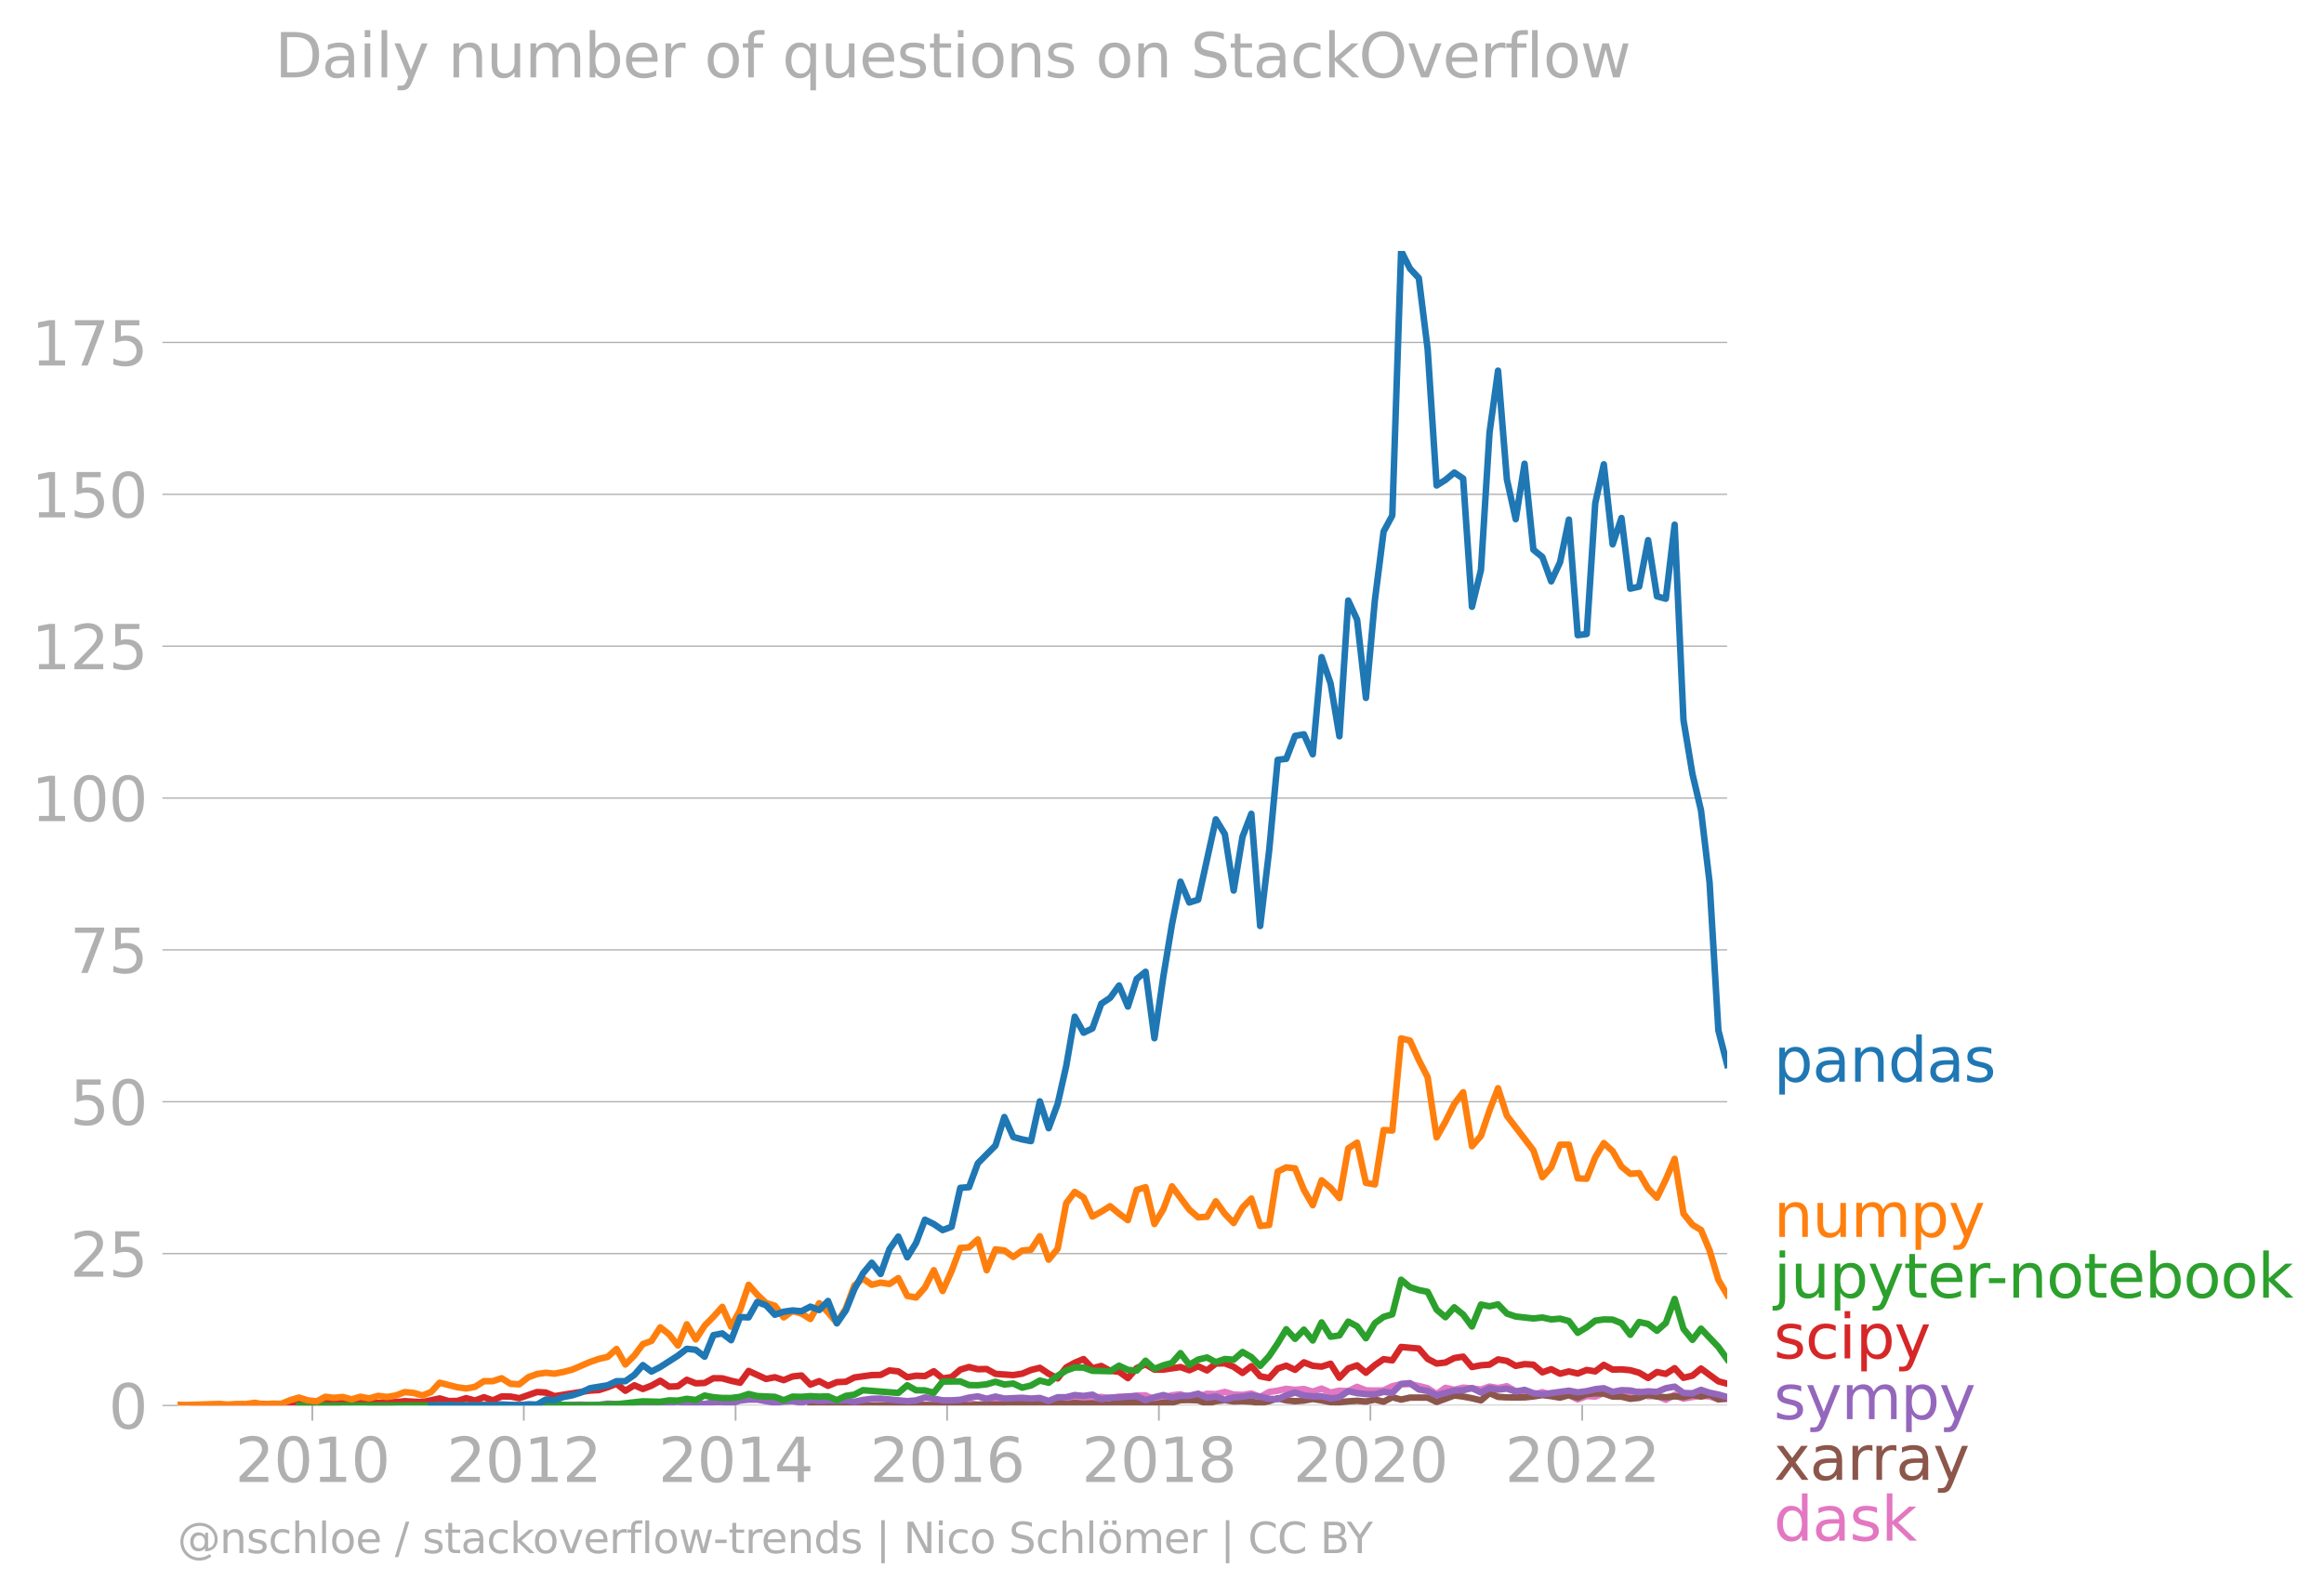 <svg xmlns="http://www.w3.org/2000/svg" xmlns:xlink="http://www.w3.org/1999/xlink" width="714.103" height="489.969" viewBox="0 0 535.577 367.477"><defs><style>*{stroke-linejoin:round;stroke-linecap:butt}</style></defs><g id="figure_1"><path id="patch_1" d="M0 367.477h535.577V0H0v367.477z" style="fill:none"/><g id="axes_1"><path id="patch_2" d="M40.922 323.95h357.12V57.838H40.923V323.95z" style="fill:none"/><g id="matplotlib.axis_1"><g id="xtick_1"><g id="line2d_1"><defs><path id="mc54e9276a8" d="M0 0v3.5" style="stroke:#b0b0b0;stroke-width:.4"/></defs><use xlink:href="#mc54e9276a8" x="71.971" y="323.95" style="fill:#b0b0b0;stroke:#b0b0b0;stroke-width:.4"/></g><g id="text_1" style="fill:#b0b0b0" transform="matrix(.14 0 0 -.14 54.156 341.588)"><defs><path id="DejaVuSans-32" d="M1228 531h2203V0H469v531q359 372 979 998 621 627 780 809 303 340 423 576 121 236 121 464 0 372-261 606-261 235-680 235-297 0-627-103-329-103-704-313v638q381 153 712 231 332 78 607 78 725 0 1156-363 431-362 431-968 0-288-108-546-107-257-392-607-78-91-497-524-418-433-1181-1211z" transform="scale(.016)"/><path id="DejaVuSans-30" d="M2034 4250q-487 0-733-480-245-479-245-1442 0-959 245-1439 246-480 733-480 491 0 736 480 246 480 246 1439 0 963-246 1442-245 480-736 480zm0 500q785 0 1199-621 414-620 414-1801 0-1178-414-1799Q2819-91 2034-91q-784 0-1198 620-414 621-414 1799 0 1181 414 1801 414 621 1198 621z" transform="scale(.016)"/><path id="DejaVuSans-31" d="M794 531h1031v3560L703 3866v575l1116 225h631V531h1031V0H794v531z" transform="scale(.016)"/></defs><use xlink:href="#DejaVuSans-32"/><use xlink:href="#DejaVuSans-30" x="63.623"/><use xlink:href="#DejaVuSans-31" x="127.246"/><use xlink:href="#DejaVuSans-30" x="190.869"/></g></g><g id="xtick_2"><use xlink:href="#mc54e9276a8" id="line2d_2" x="120.713" y="323.95" style="fill:#b0b0b0;stroke:#b0b0b0;stroke-width:.4"/><g id="text_2" style="fill:#b0b0b0" transform="matrix(.14 0 0 -.14 102.898 341.588)"><use xlink:href="#DejaVuSans-32"/><use xlink:href="#DejaVuSans-30" x="63.623"/><use xlink:href="#DejaVuSans-31" x="127.246"/><use xlink:href="#DejaVuSans-32" x="190.869"/></g></g><g id="xtick_3"><use xlink:href="#mc54e9276a8" id="line2d_3" x="169.522" y="323.95" style="fill:#b0b0b0;stroke:#b0b0b0;stroke-width:.4"/><g id="text_3" style="fill:#b0b0b0" transform="matrix(.14 0 0 -.14 151.707 341.588)"><defs><path id="DejaVuSans-34" d="M2419 4116 825 1625h1594v2491zm-166 550h794V1625h666v-525h-666V0h-628v1100H313v609l1940 2957z" transform="scale(.016)"/></defs><use xlink:href="#DejaVuSans-32"/><use xlink:href="#DejaVuSans-30" x="63.623"/><use xlink:href="#DejaVuSans-31" x="127.246"/><use xlink:href="#DejaVuSans-34" x="190.869"/></g></g><g id="xtick_4"><use xlink:href="#mc54e9276a8" id="line2d_4" x="218.264" y="323.95" style="fill:#b0b0b0;stroke:#b0b0b0;stroke-width:.4"/><g id="text_4" style="fill:#b0b0b0" transform="matrix(.14 0 0 -.14 200.449 341.588)"><defs><path id="DejaVuSans-36" d="M2113 2584q-425 0-674-291-248-290-248-796 0-503 248-796 249-292 674-292t673 292q248 293 248 796 0 506-248 796-248 291-673 291zm1253 1979v-575q-238 112-480 171-242 60-480 60-625 0-955-422-329-422-376-1275 184 272 462 417 279 145 613 145 703 0 1111-427 408-426 408-1160 0-719-425-1154Q2819-91 2113-91q-810 0-1238 620-428 621-428 1799 0 1106 525 1764t1409 658q238 0 480-47t505-140z" transform="scale(.016)"/></defs><use xlink:href="#DejaVuSans-32"/><use xlink:href="#DejaVuSans-30" x="63.623"/><use xlink:href="#DejaVuSans-31" x="127.246"/><use xlink:href="#DejaVuSans-36" x="190.869"/></g></g><g id="xtick_5"><use xlink:href="#mc54e9276a8" id="line2d_5" x="267.073" y="323.95" style="fill:#b0b0b0;stroke:#b0b0b0;stroke-width:.4"/><g id="text_5" style="fill:#b0b0b0" transform="matrix(.14 0 0 -.14 249.258 341.588)"><defs><path id="DejaVuSans-38" d="M2034 2216q-450 0-708-241-257-241-257-662 0-422 257-663 258-241 708-241t709 242q260 243 260 662 0 421-258 662-257 241-711 241zm-631 268q-406 100-633 378-226 279-226 679 0 559 398 884 399 325 1092 325 697 0 1094-325t397-884q0-400-227-679-226-278-629-378 456-106 710-416 255-309 255-755 0-679-414-1042Q2806-91 2034-91q-771 0-1186 362-414 363-414 1042 0 446 256 755 257 310 713 416zm-231 997q0-362 226-565 227-203 636-203 407 0 636 203 230 203 230 565 0 363-230 566-229 203-636 203-409 0-636-203-226-203-226-566z" transform="scale(.016)"/></defs><use xlink:href="#DejaVuSans-32"/><use xlink:href="#DejaVuSans-30" x="63.623"/><use xlink:href="#DejaVuSans-31" x="127.246"/><use xlink:href="#DejaVuSans-38" x="190.869"/></g></g><g id="xtick_6"><use xlink:href="#mc54e9276a8" id="line2d_6" x="315.815" y="323.95" style="fill:#b0b0b0;stroke:#b0b0b0;stroke-width:.4"/><g id="text_6" style="fill:#b0b0b0" transform="matrix(.14 0 0 -.14 298 341.588)"><use xlink:href="#DejaVuSans-32"/><use xlink:href="#DejaVuSans-30" x="63.623"/><use xlink:href="#DejaVuSans-32" x="127.246"/><use xlink:href="#DejaVuSans-30" x="190.869"/></g></g><g id="xtick_7"><use xlink:href="#mc54e9276a8" id="line2d_7" x="364.624" y="323.95" style="fill:#b0b0b0;stroke:#b0b0b0;stroke-width:.4"/><g id="text_7" style="fill:#b0b0b0" transform="matrix(.14 0 0 -.14 346.81 341.588)"><use xlink:href="#DejaVuSans-32"/><use xlink:href="#DejaVuSans-30" x="63.623"/><use xlink:href="#DejaVuSans-32" x="127.246"/><use xlink:href="#DejaVuSans-32" x="190.869"/></g></g></g><g id="matplotlib.axis_2"><g id="ytick_1"><path id="line2d_8" d="M40.922 323.95h357.12" clip-path="url(#p996e7d144a)" style="fill:none;stroke:#b0b0b0;stroke-width:.3;stroke-linecap:square"/><g id="line2d_9"><defs><path id="m2d9f009e83" d="M0 0h-3.5" style="stroke:#b0b0b0;stroke-width:.3"/></defs><use xlink:href="#m2d9f009e83" x="40.922" y="323.95" style="fill:#b0b0b0;stroke:#b0b0b0;stroke-width:.3"/></g><use xlink:href="#DejaVuSans-30" id="text_8" style="fill:#b0b0b0" transform="matrix(.14 0 0 -.14 25.015 329.269)"/></g><g id="ytick_2"><path id="line2d_10" d="M40.922 288.947h357.12" clip-path="url(#p996e7d144a)" style="fill:none;stroke:#b0b0b0;stroke-width:.3;stroke-linecap:square"/><use xlink:href="#m2d9f009e83" id="line2d_11" x="40.922" y="288.947" style="fill:#b0b0b0;stroke:#b0b0b0;stroke-width:.3"/><g id="text_9" style="fill:#b0b0b0" transform="matrix(.14 0 0 -.14 16.108 294.266)"><defs><path id="DejaVuSans-35" d="M691 4666h2478v-532H1269V2991q137 47 274 70 138 23 276 23 781 0 1237-428 457-428 457-1159 0-753-469-1171Q2575-91 1722-91q-294 0-599 50Q819 9 494 109v635q281-153 581-228t634-75q541 0 856 284 316 284 316 772 0 487-316 771-315 285-856 285-253 0-505-56-251-56-513-175v2344z" transform="scale(.016)"/></defs><use xlink:href="#DejaVuSans-32"/><use xlink:href="#DejaVuSans-35" x="63.623"/></g></g><g id="ytick_3"><path id="line2d_12" d="M40.922 253.945h357.12" clip-path="url(#p996e7d144a)" style="fill:none;stroke:#b0b0b0;stroke-width:.3;stroke-linecap:square"/><use xlink:href="#m2d9f009e83" id="line2d_13" x="40.922" y="253.945" style="fill:#b0b0b0;stroke:#b0b0b0;stroke-width:.3"/><g id="text_10" style="fill:#b0b0b0" transform="matrix(.14 0 0 -.14 16.108 259.264)"><use xlink:href="#DejaVuSans-35"/><use xlink:href="#DejaVuSans-30" x="63.623"/></g></g><g id="ytick_4"><path id="line2d_14" d="M40.922 218.942h357.12" clip-path="url(#p996e7d144a)" style="fill:none;stroke:#b0b0b0;stroke-width:.3;stroke-linecap:square"/><use xlink:href="#m2d9f009e83" id="line2d_15" x="40.922" y="218.942" style="fill:#b0b0b0;stroke:#b0b0b0;stroke-width:.3"/><g id="text_11" style="fill:#b0b0b0" transform="matrix(.14 0 0 -.14 16.108 224.261)"><defs><path id="DejaVuSans-37" d="M525 4666h3000v-269L1831 0h-659l1594 4134H525v532z" transform="scale(.016)"/></defs><use xlink:href="#DejaVuSans-37"/><use xlink:href="#DejaVuSans-35" x="63.623"/></g></g><g id="ytick_5"><path id="line2d_16" d="M40.922 183.94h357.12" clip-path="url(#p996e7d144a)" style="fill:none;stroke:#b0b0b0;stroke-width:.3;stroke-linecap:square"/><use xlink:href="#m2d9f009e83" id="line2d_17" x="40.922" y="183.94" style="fill:#b0b0b0;stroke:#b0b0b0;stroke-width:.3"/><g id="text_12" style="fill:#b0b0b0" transform="matrix(.14 0 0 -.14 7.2 189.259)"><use xlink:href="#DejaVuSans-31"/><use xlink:href="#DejaVuSans-30" x="63.623"/><use xlink:href="#DejaVuSans-30" x="127.246"/></g></g><g id="ytick_6"><path id="line2d_18" d="M40.922 148.938h357.12" clip-path="url(#p996e7d144a)" style="fill:none;stroke:#b0b0b0;stroke-width:.3;stroke-linecap:square"/><use xlink:href="#m2d9f009e83" id="line2d_19" x="40.922" y="148.938" style="fill:#b0b0b0;stroke:#b0b0b0;stroke-width:.3"/><g id="text_13" style="fill:#b0b0b0" transform="matrix(.14 0 0 -.14 7.2 154.256)"><use xlink:href="#DejaVuSans-31"/><use xlink:href="#DejaVuSans-32" x="63.623"/><use xlink:href="#DejaVuSans-35" x="127.246"/></g></g><g id="ytick_7"><path id="line2d_20" d="M40.922 113.935h357.12" clip-path="url(#p996e7d144a)" style="fill:none;stroke:#b0b0b0;stroke-width:.3;stroke-linecap:square"/><use xlink:href="#m2d9f009e83" id="line2d_21" x="40.922" y="113.935" style="fill:#b0b0b0;stroke:#b0b0b0;stroke-width:.3"/><g id="text_14" style="fill:#b0b0b0" transform="matrix(.14 0 0 -.14 7.2 119.254)"><use xlink:href="#DejaVuSans-31"/><use xlink:href="#DejaVuSans-35" x="63.623"/><use xlink:href="#DejaVuSans-30" x="127.246"/></g></g><g id="ytick_8"><path id="line2d_22" d="M40.922 78.933h357.12" clip-path="url(#p996e7d144a)" style="fill:none;stroke:#b0b0b0;stroke-width:.3;stroke-linecap:square"/><use xlink:href="#m2d9f009e83" id="line2d_23" x="40.922" y="78.933" style="fill:#b0b0b0;stroke:#b0b0b0;stroke-width:.3"/><g id="text_15" style="fill:#b0b0b0" transform="matrix(.14 0 0 -.14 7.2 84.252)"><use xlink:href="#DejaVuSans-31"/><use xlink:href="#DejaVuSans-37" x="63.623"/><use xlink:href="#DejaVuSans-35" x="127.246"/></g></g></g><path id="line2d_24" d="m202.94 323.95 2.037-.047 2.036-.089 2.07-.045 2.037.04 2.036-.04 2.037.04 2.036-.356 2.07.406 2.003-.295 2.003-.201 2.037.447 2.036-.176 2.037-.29 2.036-.117 2.07-.813 2.036.182 2.037.134 2.036-.134 2.037.405 2.07.136 1.97-.487 1.97-.326 2.036.692 2.036-.828 2.037-.198 2.036.244 2.07-.317 2.037.073 2.036-.344 2.036-.03 2.037.934 2.07-.362 1.97-.588 1.97-.225 2.036.755 2.036-.167 2.037-.72 2.036.087 2.07-.497 2.037.597 2.036.08 2.037-.314 2.036.812 2.07-1.175 1.97-.283 1.97-.44 2.036.246 2.036-.2 2.037.62 2.036-.71 2.07.903 2.037-.426 2.036.11 2.037-.997 2.036.816 2.07.045 2.003-.043 2.003-.95 2.037-.475 2.036-.022 2.037.442 2.036.506 2.07 1.355 2.037-1.44 2.036.447 2.037-.494 2.036.178 2.07.27 1.97-.691 1.97.33 2.036-.414 2.036 1.137 2.037.03 2.036.828 2.07-.632 2.037.644 2.036.35 2.037-.303 2.036.98 2.07-.768 1.97.118 1.97-.796 2.036.512 2.036-.783 2.037 1.157 2.036-1.247 2.07 1.084 2.037-.117 2.036.93 2.037-1.164 2.036.893 2.07-.361 1.97-.308 1.97.172 2.036.631 2.037.002" clip-path="url(#p996e7d144a)" style="fill:none;stroke:#e377c2;stroke-width:1.5;stroke-linecap:square"/><path id="line2d_25" d="m186.748 323.95 2.037-.045 2.036.045h16.192l2.07-.045 2.037-.002 2.036-.044 2.037.044 2.036-.044h2.07l2.003-.15 2.003.24 2.037-.186 2.036-.039 2.037.04 2.036.005 2.07-.316 2.036.217 2.037-.217 2.036-.297 2.037.523 2.07-.452 1.97.473 1.97-.337 2.036.213 2.036-.123 2.037.357 2.036-.131 2.07-.361 2.037-.068 2.036-.068 2.036.114 2.037.428 2.07-.406 1.97-.018 1.97-.57 2.036-.04 2.036.086 2.037.754 2.036-.574 2.07-.226 2.037.286 2.036-.06 2.037.107 2.036.345 2.07-.452 1.97-.656 1.97.476 2.036.194 2.036-.15 2.037-.364 2.036.32 2.07.406 2.037.021 2.036-.202 2.037-.125 2.036.17 2.07-.451 2.003.486 2.003-1.028 2.037.543 2.036-.453 2.037-.013 2.036.013 2.07.994 2.037-.727 2.036-.764 2.037.25 2.036.383 2.07.497 1.97-1.676 1.97.863 2.036.12 2.036.015 2.037-.015 2.036-.21 2.07-.317 2.037.247 2.036.34 2.037-.573 2.036.573 2.07-.813 1.97-.18 1.97.045 2.036.701 2.036.021 2.037.493 2.036-.222 2.07-.722 2.037.43 2.036.157 2.037-.203 2.036.158 2.07-.497 1.97.389 1.97-.48 2.036 1.13 2.037-.316" clip-path="url(#p996e7d144a)" style="fill:none;stroke:#8c564b;stroke-width:1.5;stroke-linecap:square"/><path id="line2d_26" d="M40.922 323.95h34.053l1.97-.136 2.036.136 4.073-.047 2.037-.089 2.07.136 6.11-.094 2.036-.042 2.07.136 3.94-.136 2.036.136 2.036-.09 2.037.043 2.036-.134 4.106.134 2.037-.179 4.073.18h2.07l2.003-.147 2.003.102 2.036-.096 2.037.096 4.073-.09 2.07.09 2.036-.05 2.037-.266 4.073.181 2.07-.136 1.97.212 4.006-.644 2.036.162 2.037-.208 2.036.343h2.07l2.036.17 2.037-.441 2.036-.026 2.037.297 2.07-.632 1.97-.221 1.97-.005 4.072.723 2.037-.255 2.036-.107 2.07.362 2.036-.628 2.037.221 2.036-.128 2.037.083 2.07-.09 1.97.324 1.97-.415 2.036-.275 2.036-.04 6.143.586 2.037-.173 2.036-.685 2.037.265 2.036.413h2.07l2.003-.13 2.003-.503 2.037-.293 2.036.564 2.037-.518 2.036.473 4.106-.193 2.037.193 2.036-.146 2.037.688 2.07-.858 1.97-.003 1.97-.494 2.036.2 2.036-.29 2.037 1.037 2.036-.36 2.07-.045 2.037-.248 2.036-.023 2.036.91 2.037-.684 2.07-.497 1.97.544 1.97-.363 2.036-.027 2.036-.47 2.037.936 2.036-.304 2.07.768 2.037-.557 2.036-.166 2.037-.3 2.036.3 2.07.497 1.97.086 1.97-.899 2.036-.638 2.036.683 2.037.204 2.036-.023 2.07.497 2.037-.288 2.036-1.383 2.037.45 2.036.227 2.07.045 2.003-.563 2.003.247 2.037-2.056 2.036-.202 2.037 1.462 2.036.345 2.07.993 4.073-1.084 2.037-.067 2.036-.52 2.07 1.039 1.97-1.02 1.97.342 2.036-.215 2.036.667 2.037-.387 2.036.748 2.07.271 6.11-.832 2.036.38 2.07-.27 1.97-.453 1.97-.225 2.036.848 2.036-.396 2.037.07 2.036.427 2.07-.226 2.037.125 2.036-.848 2.037-.365 2.036 1.45 2.07.09 1.97-.8 1.97.664 2.036.416 2.037.578h0" clip-path="url(#p996e7d144a)" style="fill:none;stroke:#9467bd;stroke-width:1.5;stroke-linecap:square"/><g id="text_16" style="fill:#1f77b4" transform="matrix(.14 0 0 -.14 408.756 249.317)"><defs><path id="DejaVuSans-70" d="M1159 525v-1856H581v4831h578v-531q182 312 458 463 277 152 661 152 638 0 1036-506 399-506 399-1331T3314 415Q2916-91 2278-91q-384 0-661 152-276 152-458 464zm1957 1222q0 634-261 995t-717 361q-457 0-718-361t-261-995q0-634 261-995t718-361q456 0 717 361t261 995z" transform="scale(.016)"/><path id="DejaVuSans-61" d="M2194 1759q-697 0-966-159t-269-544q0-306 202-486 202-179 548-179 479 0 768 339t289 901v128h-572zm1147 238V0h-575v531q-197-318-491-470T1556-91q-537 0-855 302-317 302-317 808 0 590 395 890 396 300 1180 300h807v57q0 397-261 614t-733 217q-300 0-585-72-284-72-546-216v532q315 122 612 182 297 61 578 61 760 0 1135-394 375-393 375-1193z" transform="scale(.016)"/><path id="DejaVuSans-6e" d="M3513 2113V0h-575v2094q0 497-194 743-194 247-581 247-466 0-735-297-269-296-269-809V0H581v3500h578v-544q207 316 486 472 280 156 646 156 603 0 912-373 310-373 310-1098z" transform="scale(.016)"/><path id="DejaVuSans-64" d="M2906 2969v1894h575V0h-575v525q-181-312-458-464-276-152-664-152-634 0-1033 506-398 507-398 1332t398 1331q399 506 1033 506 388 0 664-152 277-151 458-463zM947 1747q0-634 261-995t717-361q456 0 718 361 263 361 263 995t-263 995q-262 361-718 361t-717-361q-261-361-261-995z" transform="scale(.016)"/><path id="DejaVuSans-73" d="M2834 3397v-544q-243 125-506 187-262 63-544 63-428 0-642-131t-214-394q0-200 153-314t616-217l197-44q612-131 870-370t258-667q0-488-386-773Q2250-91 1575-91q-281 0-586 55T347 128v594q319-166 628-249 309-82 613-82 406 0 624 139 219 139 219 392 0 234-158 359-157 125-692 241l-200 47q-534 112-772 345-237 233-237 639 0 494 350 762 350 269 994 269 318 0 599-47 282-46 519-140z" transform="scale(.016)"/></defs><use xlink:href="#DejaVuSans-70"/><use xlink:href="#DejaVuSans-61" x="63.477"/><use xlink:href="#DejaVuSans-6e" x="124.756"/><use xlink:href="#DejaVuSans-64" x="188.135"/><use xlink:href="#DejaVuSans-61" x="251.611"/><use xlink:href="#DejaVuSans-73" x="312.891"/></g><g id="text_17" style="fill:#ff7f0e" transform="matrix(.14 0 0 -.14 408.756 285.105)"><defs><path id="DejaVuSans-75" d="M544 1381v2119h575V1403q0-497 193-746 194-248 582-248 465 0 735 297 271 297 271 810v1984h575V0h-575v538q-209-319-486-474-276-155-642-155-603 0-916 375-312 375-312 1097zm1447 2203z" transform="scale(.016)"/><path id="DejaVuSans-6d" d="M3328 2828q216 388 516 572t706 184q547 0 844-383 297-382 297-1088V0h-578v2094q0 503-179 746-178 244-543 244-447 0-707-297-259-296-259-809V0h-578v2094q0 506-178 748t-550 242q-441 0-701-298-259-298-259-808V0H581v3500h578v-544q197 322 472 475t653 153q382 0 649-194 267-193 395-562z" transform="scale(.016)"/><path id="DejaVuSans-79" d="M2059-325q-243-625-475-815-231-191-618-191H506v481h338q237 0 368 113 132 112 291 531l103 262L191 3500h609L1894 763l1094 2737h609L2059-325z" transform="scale(.016)"/></defs><use xlink:href="#DejaVuSans-6e"/><use xlink:href="#DejaVuSans-75" x="63.379"/><use xlink:href="#DejaVuSans-6d" x="126.758"/><use xlink:href="#DejaVuSans-70" x="224.17"/><use xlink:href="#DejaVuSans-79" x="287.646"/></g><g id="text_18" style="fill:#2ca02c" transform="matrix(.14 0 0 -.14 408.756 299.105)"><defs><path id="DejaVuSans-6a" d="M603 3500h575V-63q0-668-255-968-254-300-820-300h-219v487H38q328 0 446 152Q603-541 603-63v3563zm0 1363h575v-729H603v729z" transform="scale(.016)"/><path id="DejaVuSans-74" d="M1172 4494v-994h1184v-447H1172V1153q0-428 117-550t477-122h590V0h-590q-666 0-919 248-253 249-253 905v1900H172v447h422v994h578z" transform="scale(.016)"/><path id="DejaVuSans-65" d="M3597 1894v-281H953q38-594 358-905t892-311q331 0 642 81t618 244V178Q3153 47 2828-22t-659-69q-838 0-1327 487-489 488-489 1320 0 859 464 1363 464 505 1252 505 706 0 1117-455 411-454 411-1235zm-575 169q-6 471-264 752-258 282-683 282-481 0-770-272t-333-766l2050 4z" transform="scale(.016)"/><path id="DejaVuSans-72" d="M2631 2963q-97 56-211 82-114 27-251 27-488 0-749-317t-261-911V0H581v3500h578v-544q182 319 472 473 291 155 707 155 59 0 131-8 72-7 159-23l3-590z" transform="scale(.016)"/><path id="DejaVuSans-2d" d="M313 2009h1684v-512H313v512z" transform="scale(.016)"/><path id="DejaVuSans-6f" d="M1959 3097q-462 0-731-361t-269-989q0-628 267-989 268-361 733-361 460 0 728 362 269 363 269 988 0 622-269 986-268 364-728 364zm0 487q750 0 1178-488 429-487 429-1349 0-859-429-1349Q2709-91 1959-91q-753 0-1180 489-426 490-426 1349 0 862 426 1349 427 488 1180 488z" transform="scale(.016)"/><path id="DejaVuSans-62" d="M3116 1747q0 634-261 995t-717 361q-457 0-718-361t-261-995q0-634 261-995t718-361q456 0 717 361t261 995zM1159 2969q182 312 458 463 277 152 661 152 638 0 1036-506 399-506 399-1331T3314 415Q2916-91 2278-91q-384 0-661 152-276 152-458 464V0H581v4863h578V2969z" transform="scale(.016)"/><path id="DejaVuSans-6b" d="M581 4863h578V1991l1716 1509h734L1753 1863 3688 0h-750L1159 1709V0H581v4863z" transform="scale(.016)"/></defs><use xlink:href="#DejaVuSans-6a"/><use xlink:href="#DejaVuSans-75" x="27.783"/><use xlink:href="#DejaVuSans-70" x="91.162"/><use xlink:href="#DejaVuSans-79" x="154.639"/><use xlink:href="#DejaVuSans-74" x="213.818"/><use xlink:href="#DejaVuSans-65" x="253.027"/><use xlink:href="#DejaVuSans-72" x="314.551"/><use xlink:href="#DejaVuSans-2d" x="349.289"/><use xlink:href="#DejaVuSans-6e" x="385.373"/><use xlink:href="#DejaVuSans-6f" x="448.752"/><use xlink:href="#DejaVuSans-74" x="509.934"/><use xlink:href="#DejaVuSans-65" x="549.143"/><use xlink:href="#DejaVuSans-62" x="610.666"/><use xlink:href="#DejaVuSans-6f" x="674.143"/><use xlink:href="#DejaVuSans-6f" x="735.324"/><use xlink:href="#DejaVuSans-6b" x="796.506"/></g><g id="text_19" style="fill:#d62728" transform="matrix(.14 0 0 -.14 408.756 313.105)"><defs><path id="DejaVuSans-63" d="M3122 3366v-538q-244 135-489 202t-495 67q-560 0-870-355-309-354-309-995t309-996q310-354 870-354 250 0 495 67t489 202V134Q2881 22 2623-34q-257-57-548-57-791 0-1257 497-465 497-465 1341 0 856 470 1346 471 491 1290 491 265 0 518-55 253-54 491-163z" transform="scale(.016)"/><path id="DejaVuSans-69" d="M603 3500h575V0H603v3500zm0 1363h575v-729H603v729z" transform="scale(.016)"/></defs><use xlink:href="#DejaVuSans-73"/><use xlink:href="#DejaVuSans-63" x="52.1"/><use xlink:href="#DejaVuSans-69" x="107.08"/><use xlink:href="#DejaVuSans-70" x="134.863"/><use xlink:href="#DejaVuSans-79" x="198.34"/></g><g id="text_20" style="fill:#9467bd" transform="matrix(.14 0 0 -.14 408.756 327.105)"><use xlink:href="#DejaVuSans-73"/><use xlink:href="#DejaVuSans-79" x="52.1"/><use xlink:href="#DejaVuSans-6d" x="111.279"/><use xlink:href="#DejaVuSans-70" x="208.691"/><use xlink:href="#DejaVuSans-79" x="272.168"/></g><g id="text_21" style="fill:#8c564b" transform="matrix(.14 0 0 -.14 408.756 341.105)"><defs><path id="DejaVuSans-78" d="M3513 3500 2247 1797 3578 0h-678L1881 1375 863 0H184l1360 1831L300 3500h678l928-1247 928 1247h679z" transform="scale(.016)"/></defs><use xlink:href="#DejaVuSans-78"/><use xlink:href="#DejaVuSans-61" x="59.18"/><use xlink:href="#DejaVuSans-72" x="120.459"/><use xlink:href="#DejaVuSans-72" x="159.822"/><use xlink:href="#DejaVuSans-61" x="200.936"/><use xlink:href="#DejaVuSans-79" x="262.215"/></g><g id="text_22" style="fill:#e377c2" transform="matrix(.14 0 0 -.14 408.756 355.105)"><use xlink:href="#DejaVuSans-64"/><use xlink:href="#DejaVuSans-61" x="63.477"/><use xlink:href="#DejaVuSans-73" x="124.756"/><use xlink:href="#DejaVuSans-6b" x="176.855"/></g><g id="text_23" style="fill:#b0b0b0" transform="matrix(.097 0 0 -.097 40.922 357.986)"><defs><path id="DejaVuSans-40" d="M2381 1678q0-447 222-702 222-254 610-254 384 0 604 256 221 256 221 700 0 438-225 695-225 258-607 258-378 0-602-256-223-256-223-697zm1703-934q-187-241-429-355t-564-114q-538 0-874 389t-336 1014q0 625 337 1015 338 391 873 391 322 0 565-117 244-117 428-354v409h447V722q457 69 714 417 258 349 258 902 0 334-99 628-98 294-298 544-325 409-792 626t-1017 217q-384 0-738-102-353-101-653-301-490-319-767-836-276-517-276-1120 0-497 179-932 180-434 521-765 328-325 759-495 431-171 922-171 403 0 792 136t714 389l281-347q-390-303-851-464t-936-161q-578 0-1091 205-512 205-912 595Q841 78 631 592q-209 514-209 1105 0 569 212 1084 213 516 607 907 403 396 931 607t1119 211q662 0 1229-272 568-271 952-771 234-307 357-666 124-359 124-744 0-822-497-1297T4084 263v481z" transform="scale(.016)"/><path id="DejaVuSans-68" d="M3513 2113V0h-575v2094q0 497-194 743-194 247-581 247-466 0-735-297-269-296-269-809V0H581v4863h578V2956q207 316 486 472 280 156 646 156 603 0 912-373 310-373 310-1098z" transform="scale(.016)"/><path id="DejaVuSans-6c" d="M603 4863h575V0H603v4863z" transform="scale(.016)"/><path id="DejaVuSans-2f" d="M1625 4666h531L531-594H0l1625 5260z" transform="scale(.016)"/><path id="DejaVuSans-76" d="M191 3500h609L1894 563l1094 2937h609L2284 0h-781L191 3500z" transform="scale(.016)"/><path id="DejaVuSans-66" d="M2375 4863v-479h-550q-309 0-430-125-120-125-120-450v-309h947v-447h-947V0H697v3053H147v447h550v244q0 584 272 851 272 268 862 268h544z" transform="scale(.016)"/><path id="DejaVuSans-77" d="M269 3500h575l719-2731 715 2731h678l719-2731 716 2731h575L4050 0h-678l-753 2869L1863 0h-679L269 3500z" transform="scale(.016)"/><path id="DejaVuSans-7c" d="M1344 4891v-6400H813v6400h531z" transform="scale(.016)"/><path id="DejaVuSans-4e" d="M628 4666h850L3547 763v3903h612V0h-850L1241 3903V0H628v4666z" transform="scale(.016)"/><path id="DejaVuSans-53" d="M3425 4513v-616q-359 172-678 256-319 85-616 85-515 0-795-200t-280-569q0-310 186-468 186-157 705-254l381-78q706-135 1042-474t336-907q0-679-455-1029Q2797-91 1919-91q-331 0-705 75-373 75-773 222v650q384-215 753-325 369-109 725-109 540 0 834 212 294 213 294 607 0 343-211 537t-692 291l-385 75q-706 140-1022 440-315 300-315 835 0 619 436 975t1201 356q329 0 669-60 341-59 697-177z" transform="scale(.016)"/><path id="DejaVuSans-f6" d="M1959 3097q-462 0-731-361t-269-989q0-628 267-989 268-361 733-361 460 0 728 362 269 363 269 988 0 622-269 986-268 364-728 364zm0 487q750 0 1178-488 429-487 429-1349 0-859-429-1349Q2709-91 1959-91q-753 0-1180 489-426 490-426 1349 0 862 426 1349 427 488 1180 488zm295 1266h634v-631h-634v631zm-1222 0h634v-631h-634v631z" transform="scale(.016)"/><path id="DejaVuSans-43" d="M4122 4306v-665q-319 297-680 443-361 147-767 147-800 0-1225-489t-425-1414q0-922 425-1411t1225-489q406 0 767 147t680 444V359q-331-225-702-338-370-112-782-112-1060 0-1670 648-609 649-609 1771 0 1125 609 1773 610 649 1670 649 418 0 788-111 371-111 696-333z" transform="scale(.016)"/><path id="DejaVuSans-42" d="M1259 2228V519h1013q509 0 754 211 246 211 246 645 0 438-246 645-245 208-754 208H1259zm0 1919V2741h935q462 0 688 173 227 174 227 530 0 353-227 528-226 175-688 175h-935zm-631 519h1613q722 0 1112-300 391-300 391-853 0-429-200-682t-588-315q466-100 724-418 258-317 258-792 0-625-425-966Q3088 0 2303 0H628v4666z" transform="scale(.016)"/><path id="DejaVuSans-59" d="M-13 4666h679l1293-1919 1285 1919h678L2272 2222V0h-634v2222L-13 4666z" transform="scale(.016)"/></defs><use xlink:href="#DejaVuSans-40"/><use xlink:href="#DejaVuSans-6e" x="100"/><use xlink:href="#DejaVuSans-73" x="163.379"/><use xlink:href="#DejaVuSans-63" x="215.479"/><use xlink:href="#DejaVuSans-68" x="270.459"/><use xlink:href="#DejaVuSans-6c" x="333.838"/><use xlink:href="#DejaVuSans-6f" x="361.621"/><use xlink:href="#DejaVuSans-65" x="422.803"/><use xlink:href="#DejaVuSans-20" x="484.326"/><use xlink:href="#DejaVuSans-2f" x="516.113"/><use xlink:href="#DejaVuSans-20" x="549.805"/><use xlink:href="#DejaVuSans-73" x="581.592"/><use xlink:href="#DejaVuSans-74" x="633.691"/><use xlink:href="#DejaVuSans-61" x="672.9"/><use xlink:href="#DejaVuSans-63" x="734.18"/><use xlink:href="#DejaVuSans-6b" x="789.16"/><use xlink:href="#DejaVuSans-6f" x="843.445"/><use xlink:href="#DejaVuSans-76" x="904.627"/><use xlink:href="#DejaVuSans-65" x="963.807"/><use xlink:href="#DejaVuSans-72" x="1025.33"/><use xlink:href="#DejaVuSans-66" x="1066.443"/><use xlink:href="#DejaVuSans-6c" x="1101.648"/><use xlink:href="#DejaVuSans-6f" x="1129.432"/><use xlink:href="#DejaVuSans-77" x="1190.613"/><use xlink:href="#DejaVuSans-2d" x="1272.4"/><use xlink:href="#DejaVuSans-74" x="1308.484"/><use xlink:href="#DejaVuSans-72" x="1347.693"/><use xlink:href="#DejaVuSans-65" x="1386.557"/><use xlink:href="#DejaVuSans-6e" x="1448.08"/><use xlink:href="#DejaVuSans-64" x="1511.459"/><use xlink:href="#DejaVuSans-73" x="1574.936"/><use xlink:href="#DejaVuSans-20" x="1627.035"/><use xlink:href="#DejaVuSans-7c" x="1658.822"/><use xlink:href="#DejaVuSans-20" x="1692.514"/><use xlink:href="#DejaVuSans-4e" x="1724.301"/><use xlink:href="#DejaVuSans-69" x="1799.105"/><use xlink:href="#DejaVuSans-63" x="1826.889"/><use xlink:href="#DejaVuSans-6f" x="1881.869"/><use xlink:href="#DejaVuSans-20" x="1943.051"/><use xlink:href="#DejaVuSans-53" x="1974.838"/><use xlink:href="#DejaVuSans-63" x="2038.314"/><use xlink:href="#DejaVuSans-68" x="2093.295"/><use xlink:href="#DejaVuSans-6c" x="2156.674"/><use xlink:href="#DejaVuSans-f6" x="2184.457"/><use xlink:href="#DejaVuSans-6d" x="2245.639"/><use xlink:href="#DejaVuSans-65" x="2343.051"/><use xlink:href="#DejaVuSans-72" x="2404.574"/><use xlink:href="#DejaVuSans-20" x="2445.688"/><use xlink:href="#DejaVuSans-7c" x="2477.475"/><use xlink:href="#DejaVuSans-20" x="2511.166"/><use xlink:href="#DejaVuSans-43" x="2542.953"/><use xlink:href="#DejaVuSans-43" x="2612.777"/><use xlink:href="#DejaVuSans-20" x="2682.602"/><use xlink:href="#DejaVuSans-42" x="2714.389"/><use xlink:href="#DejaVuSans-59" x="2777.492"/></g><g id="text_24" style="fill:#b0b0b0" transform="matrix(.14 0 0 -.14 63.337 17.838)"><defs><path id="DejaVuSans-44" d="M1259 4147V519h763q966 0 1414 437 448 438 448 1382 0 937-448 1373t-1414 436h-763zm-631 519h1297q1356 0 1990-564 635-564 635-1764 0-1207-638-1773Q3275 0 1925 0H628v4666z" transform="scale(.016)"/><path id="DejaVuSans-71" d="M947 1747q0-634 261-995t717-361q456 0 718 361 263 361 263 995t-263 995q-262 361-718 361t-717-361q-261-361-261-995zM2906 525q-181-312-458-464-276-152-664-152-634 0-1033 506-398 507-398 1332t398 1331q399 506 1033 506 388 0 664-152 277-151 458-463v531h575v-4831h-575V525z" transform="scale(.016)"/><path id="DejaVuSans-4f" d="M2522 4238q-688 0-1093-513-404-512-404-1397 0-881 404-1394 405-512 1093-512 687 0 1089 512 402 513 402 1394 0 885-402 1397-402 513-1089 513zm0 512q981 0 1568-658 588-658 588-1764 0-1103-588-1761Q3503-91 2522-91q-984 0-1574 656-589 657-589 1763t589 1764q590 658 1574 658z" transform="scale(.016)"/></defs><use xlink:href="#DejaVuSans-44"/><use xlink:href="#DejaVuSans-61" x="77.002"/><use xlink:href="#DejaVuSans-69" x="138.281"/><use xlink:href="#DejaVuSans-6c" x="166.064"/><use xlink:href="#DejaVuSans-79" x="193.848"/><use xlink:href="#DejaVuSans-20" x="253.027"/><use xlink:href="#DejaVuSans-6e" x="284.814"/><use xlink:href="#DejaVuSans-75" x="348.193"/><use xlink:href="#DejaVuSans-6d" x="411.572"/><use xlink:href="#DejaVuSans-62" x="508.984"/><use xlink:href="#DejaVuSans-65" x="572.461"/><use xlink:href="#DejaVuSans-72" x="633.984"/><use xlink:href="#DejaVuSans-20" x="675.098"/><use xlink:href="#DejaVuSans-6f" x="706.885"/><use xlink:href="#DejaVuSans-66" x="768.066"/><use xlink:href="#DejaVuSans-20" x="803.271"/><use xlink:href="#DejaVuSans-71" x="835.059"/><use xlink:href="#DejaVuSans-75" x="898.535"/><use xlink:href="#DejaVuSans-65" x="961.914"/><use xlink:href="#DejaVuSans-73" x="1023.438"/><use xlink:href="#DejaVuSans-74" x="1075.537"/><use xlink:href="#DejaVuSans-69" x="1114.746"/><use xlink:href="#DejaVuSans-6f" x="1142.529"/><use xlink:href="#DejaVuSans-6e" x="1203.711"/><use xlink:href="#DejaVuSans-73" x="1267.09"/><use xlink:href="#DejaVuSans-20" x="1319.189"/><use xlink:href="#DejaVuSans-6f" x="1350.977"/><use xlink:href="#DejaVuSans-6e" x="1412.158"/><use xlink:href="#DejaVuSans-20" x="1475.537"/><use xlink:href="#DejaVuSans-53" x="1507.324"/><use xlink:href="#DejaVuSans-74" x="1570.801"/><use xlink:href="#DejaVuSans-61" x="1610.01"/><use xlink:href="#DejaVuSans-63" x="1671.289"/><use xlink:href="#DejaVuSans-6b" x="1726.27"/><use xlink:href="#DejaVuSans-4f" x="1784.18"/><use xlink:href="#DejaVuSans-76" x="1862.891"/><use xlink:href="#DejaVuSans-65" x="1922.07"/><use xlink:href="#DejaVuSans-72" x="1983.594"/><use xlink:href="#DejaVuSans-66" x="2024.707"/><use xlink:href="#DejaVuSans-6c" x="2059.912"/><use xlink:href="#DejaVuSans-6f" x="2087.695"/><use xlink:href="#DejaVuSans-77" x="2148.877"/></g><path id="line2d_27" d="m44.528 323.95 10.082-.187 4.073.093 2.037-.222 4.106.222 2.037-.313 2.036-.06 2.037.241 2.07-.452 1.97.128 4.005-.244 2.037.026 2.036-.352 2.037.442 2.07.09 2.036-.159 2.037-.021 2.036-.212 4.107.212 3.94-.858 2.036.6 2.036-.013 2.037-.641 2.036.55 2.07-.767 2.036.73 2.037-.91 2.036.023 2.037.383 4.073-1.42 2.003.11 2.036.834 6.11-.97 2.07-.316 2.036-.114 2.037-.653 2.036-.794 2.037 1.606 2.07-1.264 1.97.852 1.969-.762 2.037-1.132 2.036 1.358 2.037-.098 2.036-1.483 2.07.813 2.036-.077 2.037-1.097 2.036.024 2.037.563 2.07.452 1.97-2.712 4.006 1.837 2.036-.39 2.037.67 2.036-.85 2.07-.226 2.036 2.103 2.037-.794 2.036 1.074 2.037-.848 2.07-.09 1.97-.986 4.006-.55 2.036-.045 2.037-1.028 2.036.215 2.07 1.355 2.037-.357 2.036.086 2.037-1.112 2.036 1.654 2.07-.316 2.003-1.707 2.003-.596 2.037.498 2.036-.047 2.037 1.12 4.106.28 2.036-.326 2.037-.848 2.036-.506 2.037 1.364 2.07 1.084 1.97-2.518 1.97-1.095 2.036-.842 2.036 2.107 2.037-.52 2.036 1.107 2.07.226 2.037 1.467 2.036-2.326 2.036-.847 2.037 1.209h2.07l3.94-.587 2.036.731 2.036-.912 2.037.959 2.036-1.591 2.07-.046 2.037.797 2.036 1.417 2.037-1.557 2.036 2.324 2.07.407 1.97-2.178 1.97-.668 2.036.955 2.036-1.722 2.037.789 2.036.204 2.07-.677 2.037 3.226 2.036-2.142 2.037-.705 2.036 1.698 2.07-1.761 2.003-1.366 2.003.282 2.037-3.1 4.073.374 2.036 2.365 2.07 1.084 2.037-.23 2.036-1.035 2.037-.318 2.036 2.396 2.07-.407 1.97-.142 1.97-1.213 2.036.346 2.036 1.145 2.037-.398 2.036.127 2.07 1.761 2.037-.721 2.036 1.037 2.037-.524 2.036.479 2.07-.813 1.97.324 1.97-1.498 2.036 1.088 2.036-.05 2.037.19 2.036.578 2.07 1.22 2.037-1.378 2.036.43 2.037-1.316 2.036 2.219 2.07-.497 1.97-1.636 4.006 2.947 2.037.54h0" clip-path="url(#p996e7d144a)" style="fill:none;stroke:#d62728;stroke-width:1.5;stroke-linecap:square"/><path id="line2d_28" d="M68.9 323.95h4.106l54.784-.047 2.037-.089 2.036.136 6.143-.094 4.073-.186 6.076-.67 4.007.11 2.036-.334 2.037.054 2.036-.416 2.07.271 2.036-1.022 2.037.39 2.036.17 2.037.01 2.07-.27 1.97-.663 1.97.482 4.072.18 2.037.774 2.036-.819 2.07.046 2.036-.16 2.037.114 2.036-.067 2.037.88 2.07-.993 1.97-.287 1.97-1.023 8.145.632 2.07-1.761 2.037 1.152 2.036.022 2.037.538 2.036-2.57 4.073-.042 2.003.855 2.037.03 2.036-.21 2.037-.584 2.036.628 2.07-.226 2.036.952 2.037-.5 2.036-1.134 2.037.502 2.07-1.626 1.97-1.186 1.97-.711 2.036.035 2.036.733 4.073.09 2.07-1.265 2.037.955 2.036.175 2.036-2.275 2.037 1.868 2.07-.813 1.97-.542 1.97-2.258 2.036 2.678 2.036-1.188 2.037-.492 2.036 1.08 2.07-.723 2.037.156 2.036-1.782 2.037 1.176 2.036 2.03 2.07-2.258 1.97-2.92 1.97-3.267 2.036 2.214 2.036-2.124 2.037 2.498 2.036-4.169 2.07 3.297 2.037-.295 2.036-3.183 2.037 1.083 2.036 2.756 2.07-3.477 2.003-1.453 2.003-.58 2.037-7.98 2.036 1.702 2.037.678 2.036.406 2.07 4.11 2.037 1.738 2.036-2.28 2.037 1.673 2.036 2.754 2.07-5.059 1.97.408 1.97-.453 2.036 2.117 2.036.683 4.073.452 2.07-.226 2.037.444 2.036-.173 2.037.546 2.036 2.706 2.07-1.265 1.97-1.53 1.97-.276 2.036.039 2.036.819 2.037 2.681 2.036-2.952 2.07.451 2.037 1.568 2.036-1.793 2.037-5.535 2.036 6.89 2.07 2.529 1.97-2.571 4.006 4.213 2.037 2.829h0" clip-path="url(#p996e7d144a)" style="fill:none;stroke:#2ca02c;stroke-width:1.5;stroke-linecap:square"/><path id="line2d_29" d="m40.922 323.775 1.57.084 8.112-.26 1.97.17 2.036-.146 2.037.01 2.036-.29 2.037.336 2.07-.136 2.036.033 2.037-.846 2.036-.6 2.037.646 2.07.225 1.97-1.051 1.969.238 2.036-.198 2.037.56 2.036-.607 2.037.38 2.07-.586 2.036.253 2.037-.344 2.036-.776 2.037.19 2.07.586 1.97-.796 1.97-2.14 4.072 1.04 2.037.28 2.036-.37 2.07-1.31h2.036l2.037-.678 2.036 1.284 2.037.116 2.07-1.626 2.003-.738 2.003-.3 2.036.215 2.037-.396 2.036-.538 4.107-1.766 2.036-.707 2.037-.467 2.036-1.82 2.037 3.581 2.07-2.077 1.97-2.634 1.969-.708 2.037-3.156 2.036 1.62 2.037 2.58 2.036-4.883 2.07 3.477 2.036-3.167 2.037-2.072 2.036-2.268 2.037 4.572 2.07-3.84 1.97-5.806 1.97 2.239 2.036 1.948 2.036.626 2.037 2.687 2.036-1.467 2.07.587 2.036 1.254 2.037-3.648 2.036 2.108 2.037 2.454 2.07-3.343 1.97-5.295 1.97-1.615 2.036 1.452 2.036-.503 2.037.316 2.036-1.355 2.07 4.11 2.037.372 2.036-2.314 2.037-3.987 2.036 4.8 2.07-4.607 2.003-5.323 2.003-.142 2.037-1.822 2.036 7.106 2.037-4.819 2.036.258 2.07 1.49 2.036-1.468 2.037-.203 2.036-3.11 2.037 5.413 2.07-2.529 1.97-10.471 1.97-2.626 2.036 1.299 2.036 4.391 2.037-1.124 2.036-1.27 2.07 1.717 2.037 1.513 2.036-6.978 2.036-.63 2.037 8.489 2.07-3.433 1.97-5.249 4.006 5.374 2.036 1.772 2.037-.139 2.036-3.565 2.07 2.891 2.037 2.121 2.036-3.566 2.037-2.08 2.036 6.325 2.07-.226 1.97-12.307 1.97-.971 2.036.224 2.036 4.97 2.037 3.524 2.036-5.737 2.07 1.716 2.037 2.388 2.036-11.466 2.037-1.322 2.036 9.271 2.07.361 2.003-12.541 2.003.121 2.037-21.247 2.036.517 2.037 4.477 2.036 3.968 2.07 13.866 2.037-3.646 2.036-4.077 2.037-2.69 2.036 12.445 2.07-2.393 1.97-5.859 1.97-5.116 2.036 6.336 6.11 7.98 2.07 6.188 2.036-2.267 2.036-5.23 2.037.003 2.036 7.765 2.07.09 1.97-4.948 1.97-3.271 2.036 1.857 2.036 3.562 2.037 1.665 2.036-.174 2.07 3.568 2.037 2.113 2.036-4.19 2.037-4.77 2.036 12.628 2.07 2.574 1.97 1.189 1.97 4.683 2.036 6.834 2.037 3.463h0" clip-path="url(#p996e7d144a)" style="fill:none;stroke:#ff7f0e;stroke-width:1.5;stroke-linecap:square"/><path id="line2d_30" d="m99.346 323.95 4.007-.094 2.036.094h4.073l4.106-.047 2.037-.134 4.073.136 2.07-.226 2.003.078 2.003-1.162 2.036.141 2.037-.728 2.036-.392 2.037-.647 2.07-.994 4.073-.677 2.036-.949h2.037l2.07-1.445 1.97-2.255 1.969 1.487 2.037-1.053 4.073-2.614 2.036-1.572 2.07.226 2.036 1.58 2.037-4.967 2.036-.4 2.037 1.574 2.07-5.33 1.97.068 1.97-3.545 2.036.745 2.036 2.19 2.037-.696 2.036-.297 2.07.18 2.036-1.05 2.037.78 2.036-2.087 2.037 5.158 2.07-2.981 1.97-4.897 1.97-3.639 2.036-2.461 2.036 2.596 2.037-5.723 2.036-2.903 2.07 4.787 2.037-3.331 2.036-5.34 2.037 1 2.036 1.394 2.07-.768 2.003-8.972 2.003-.151 2.037-5.504 4.073-4.107 2.036-6.558 2.07 4.607 2.036.55 2.037.398 2.036-9.171 2.037 6.19 2.07-5.6 1.97-8.698 1.97-11.4 2.036 3.686 2.036-.977 2.037-5.696 2.036-1.35 2.07-2.845 2.037 4.848 2.036-6.383 2.036-1.644 2.037 15.329 2.07-14.318 1.97-11.902 1.97-9.867 2.036 4.797 2.036-.642 4.073-18.517 2.07 3.387 2.037 13.018 2.036-12.385 2.037-5.303 2.036 25.852 2.07-17.388 1.97-20.905 1.97-.232 2.036-5.295 2.036-.35 2.037 4.597 2.036-22.392 2.07 6.052 2.037 12.187 2.036-31.292 2.037 4.41 2.036 18.037 2.07-22.582 2.003-15.75 2.003-3.716 2.037-60.975 2.036 4.068 2.037 2.186 2.036 16.376 2.07 31.435 2.037-1.281 2.036-1.7 2.037 1.373 2.036 29.564 2.07-8.49 1.97-31.585 1.97-14.348 2.036 25.046 2.036 9.189 2.037-12.783 2.036 19.829 2.07 1.67 2.037 5.616 2.036-4.396 2.037-9.838 2.036 26.64 2.07-.272 1.97-30.152 1.97-8.96 2.036 18.438 2.036-6.063 2.037 16.283 2.036-.475 2.07-10.704 2.037 12.953 2.036.55 2.037-17.071 2.036 45.029 2.07 12.465 1.97 8.36 1.97 16.57 2.036 34.157 2.037 7.937h0" clip-path="url(#p996e7d144a)" style="fill:none;stroke:#1f77b4;stroke-width:1.5;stroke-linecap:square"/></g></g><defs><clipPath id="p996e7d144a"><path d="M40.922 57.838h357.12V323.95H40.922z"/></clipPath></defs></svg>